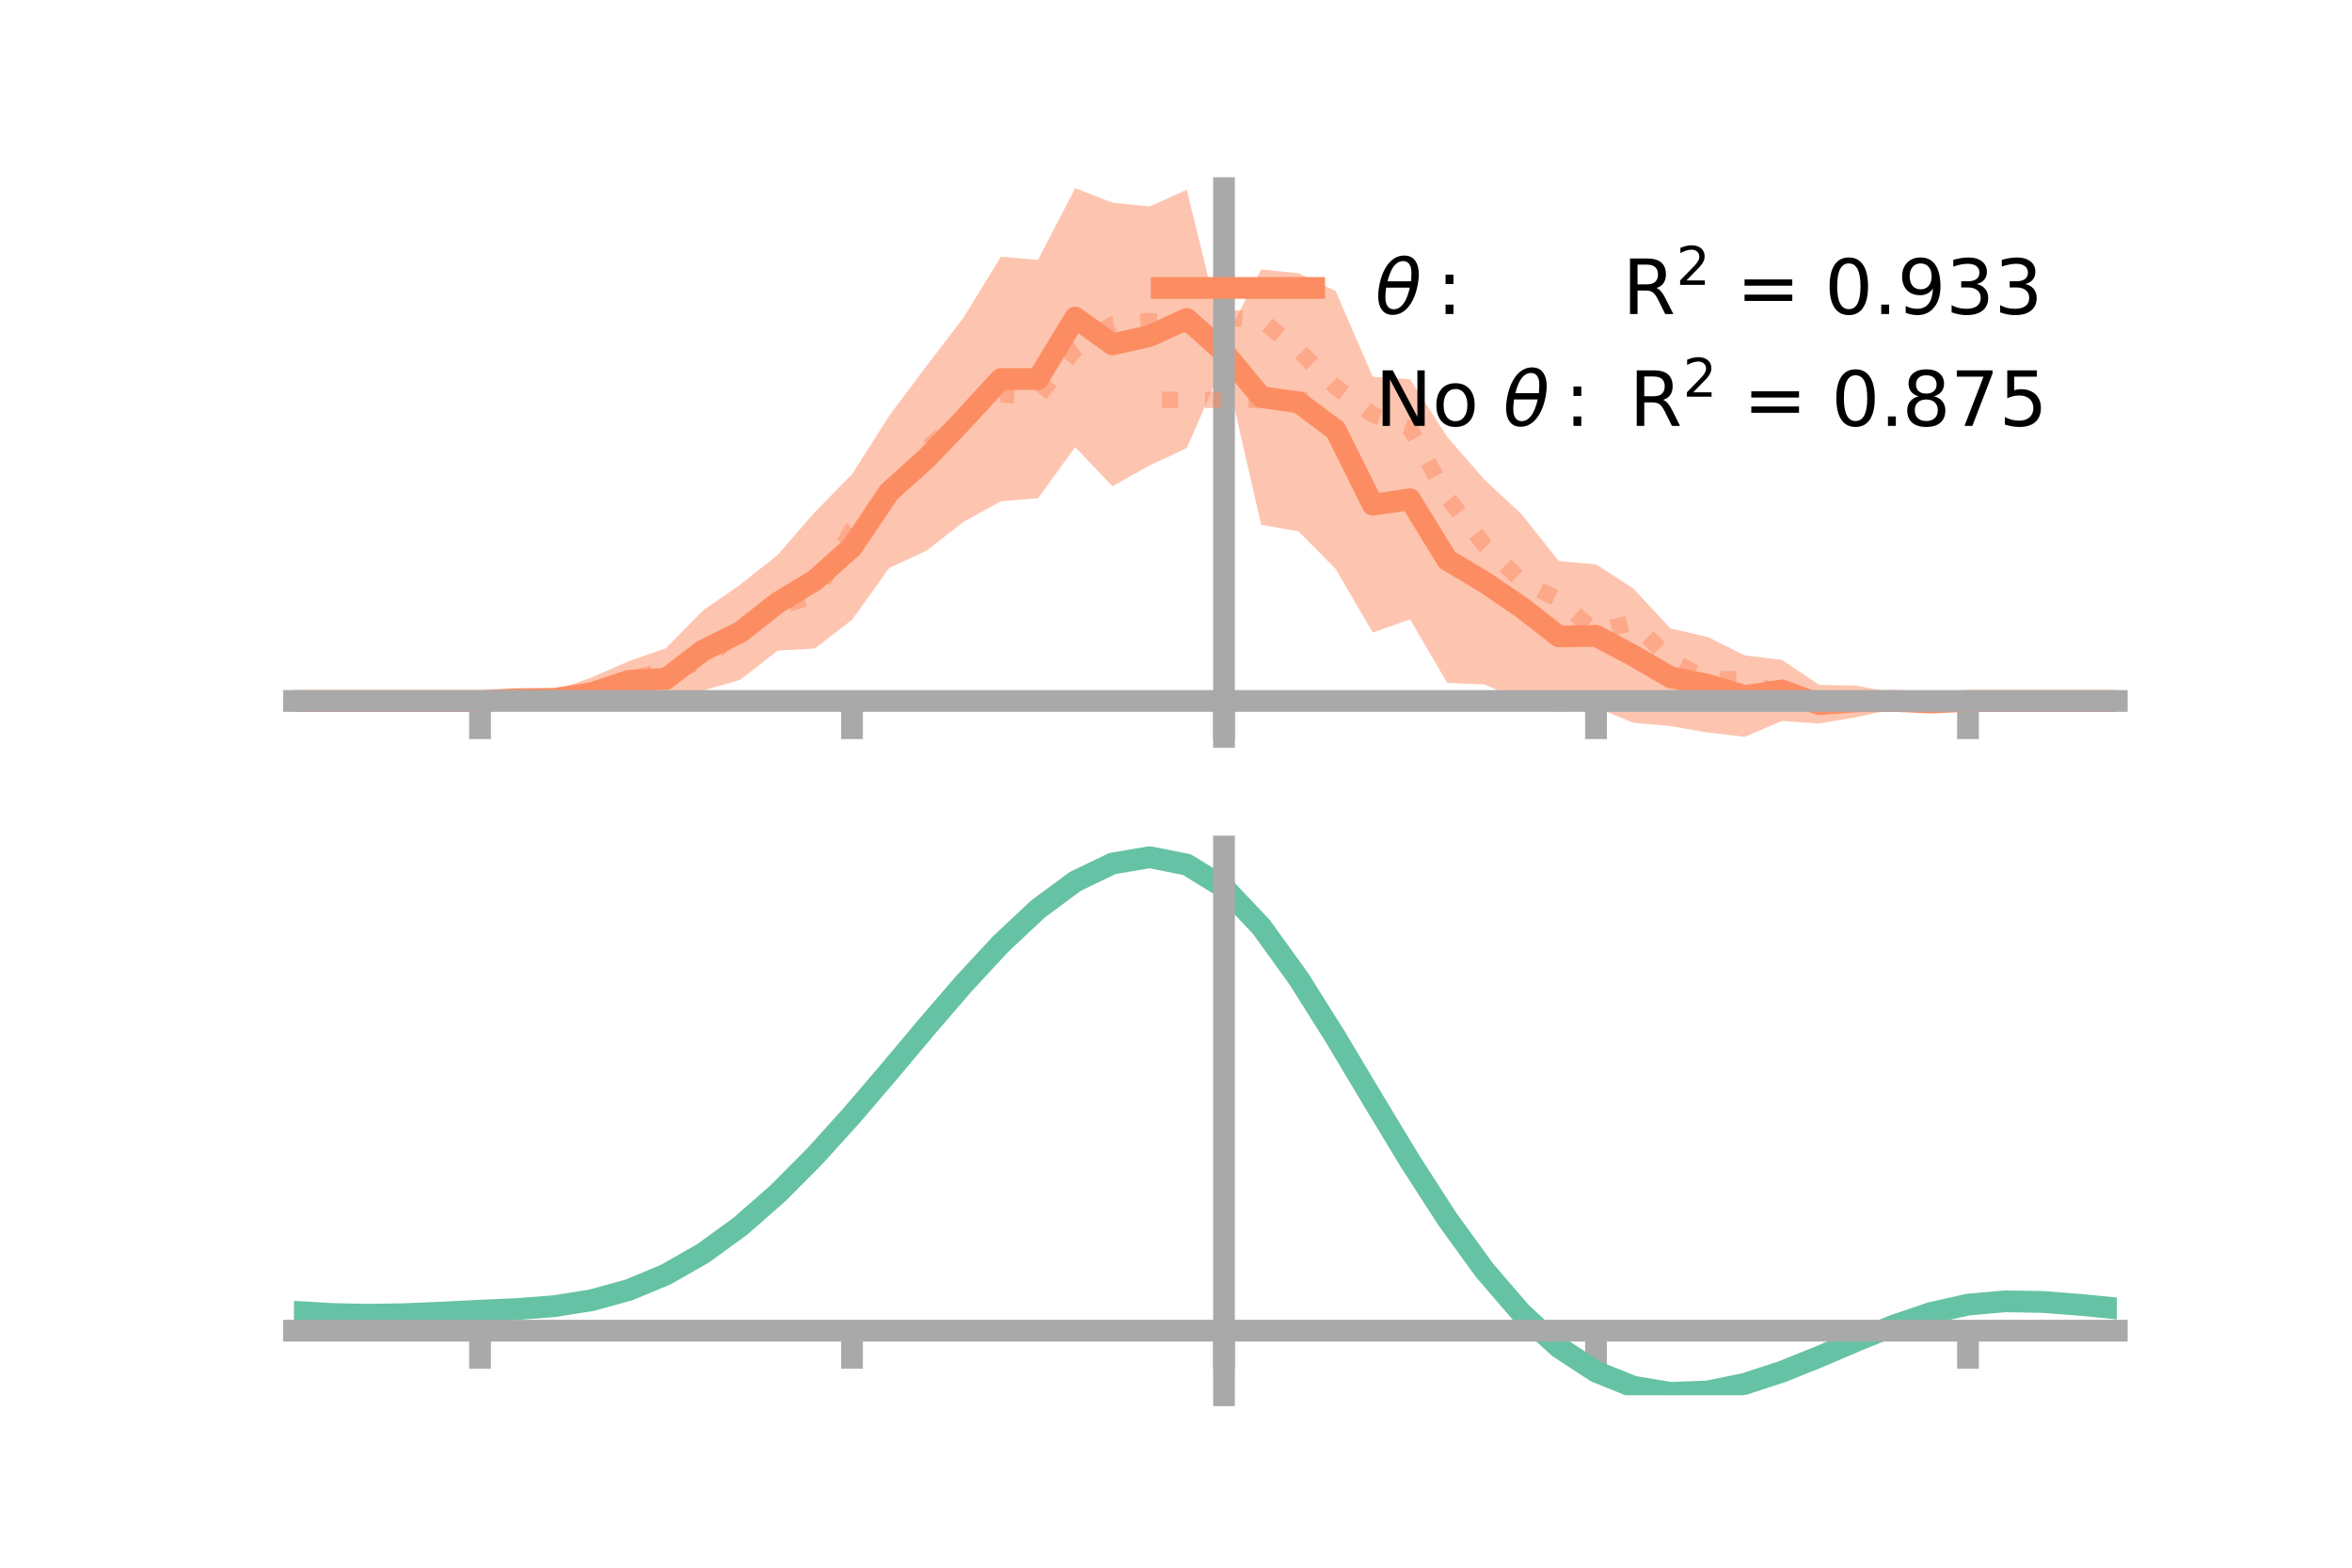 <?xml version="1.0" encoding="utf-8" standalone="no"?>
<!DOCTYPE svg PUBLIC "-//W3C//DTD SVG 1.1//EN"
  "http://www.w3.org/Graphics/SVG/1.1/DTD/svg11.dtd">
<!-- Created with matplotlib (https://matplotlib.org/) -->
<svg height="144pt" version="1.1" viewBox="0 0 216 144" width="216pt" xmlns="http://www.w3.org/2000/svg" xmlns:xlink="http://www.w3.org/1999/xlink">
 <defs>
  <style type="text/css">*{stroke-linecap:butt;stroke-linejoin:round;}</style>
 </defs>
 <g id="figure_1">
  <g id="patch_1">
   <path d="M 0 144 
L 216 144 
L 216 0 
L 0 0 
z
" style="fill:none;"/>
  </g>
  <g id="axes_1">
   <g id="patch_2">
    <path d="M 27 67.68 
L 194.4 67.68 
L 194.4 17.28 
L 27 17.28 
z
" style="fill:none;"/>
   </g>
   <g id="PolyCollection_1">
    <path clip-path="url(#pc79233ef6b)" d="M 27 64.39 
L 27 64.39 
L 30.416 64.39 
L 33.833 64.39 
L 37.249 64.39 
L 40.665 64.39 
L 44.082 64.39 
L 47.498 64.004 
L 50.914 63.447 
L 54.331 62.226 
L 57.747 60.732 
L 61.163 59.536 
L 64.58 56.06 
L 67.996 53.686 
L 71.412 50.979 
L 74.829 47.041 
L 78.245 43.566 
L 81.661 38.192 
L 85.078 33.622 
L 88.494 29.161 
L 91.91 23.587 
L 95.327 23.867 
L 98.743 17.28 
L 102.159 18.614 
L 105.576 18.968 
L 108.992 17.433 
L 112.408 31.37 
L 115.824 24.741 
L 119.241 25.101 
L 122.657 26.73 
L 126.073 34.615 
L 129.49 34.833 
L 132.906 40.123 
L 136.322 44.052 
L 139.739 47.236 
L 143.155 51.535 
L 146.571 51.835 
L 149.988 54.041 
L 153.404 57.725 
L 156.82 58.504 
L 160.237 60.196 
L 163.653 60.619 
L 167.069 62.909 
L 170.486 62.973 
L 173.902 63.645 
L 177.318 64.316 
L 180.735 64.39 
L 184.151 64.39 
L 187.567 64.39 
L 190.984 64.39 
L 194.4 64.39 
L 194.4 64.39 
L 194.4 64.39 
L 190.984 64.39 
L 187.567 64.39 
L 184.151 64.39 
L 180.735 64.39 
L 177.318 64.745 
L 173.902 65.126 
L 170.486 65.88 
L 167.069 66.457 
L 163.653 66.226 
L 160.237 67.68 
L 156.82 67.288 
L 153.404 66.692 
L 149.988 66.391 
L 146.571 64.974 
L 143.155 65.381 
L 139.739 64.337 
L 136.322 62.876 
L 132.906 62.728 
L 129.49 56.881 
L 126.073 58.11 
L 122.657 52.251 
L 119.241 48.807 
L 115.824 48.205 
L 112.408 33.333 
L 108.992 41.157 
L 105.576 42.758 
L 102.159 44.665 
L 98.743 41.068 
L 95.327 45.768 
L 91.91 46.045 
L 88.494 47.935 
L 85.078 50.59 
L 81.661 52.173 
L 78.245 56.942 
L 74.829 59.568 
L 71.412 59.767 
L 67.996 62.437 
L 64.58 63.431 
L 61.163 65.168 
L 57.747 64.336 
L 54.331 65.127 
L 50.914 64.939 
L 47.498 64.446 
L 44.082 64.39 
L 40.665 64.39 
L 37.249 64.39 
L 33.833 64.39 
L 30.416 64.39 
L 27 64.39 
z
" style="fill:#fc8d62;fill-opacity:0.5;"/>
   </g>
   <g id="matplotlib.axis_1">
    <g id="xtick_1">
     <g id="line2d_1">
      <defs>
       <path d="M 0 0 
L 0 3.5 
" id="m40a69aec73" style="stroke:#a9a9a9;stroke-width:2;"/>
      </defs>
      <g>
       <use style="fill:#a9a9a9;stroke:#a9a9a9;stroke-width:2;" x="44.082" xlink:href="#m40a69aec73" y="64.39"/>
      </g>
     </g>
    </g>
    <g id="xtick_2">
     <g id="line2d_2">
      <g>
       <use style="fill:#a9a9a9;stroke:#a9a9a9;stroke-width:2;" x="78.245" xlink:href="#m40a69aec73" y="64.39"/>
      </g>
     </g>
    </g>
    <g id="xtick_3">
     <g id="line2d_3">
      <g>
       <use style="fill:#a9a9a9;stroke:#a9a9a9;stroke-width:2;" x="112.408" xlink:href="#m40a69aec73" y="64.39"/>
      </g>
     </g>
    </g>
    <g id="xtick_4">
     <g id="line2d_4">
      <g>
       <use style="fill:#a9a9a9;stroke:#a9a9a9;stroke-width:2;" x="146.571" xlink:href="#m40a69aec73" y="64.39"/>
      </g>
     </g>
    </g>
    <g id="xtick_5">
     <g id="line2d_5">
      <g>
       <use style="fill:#a9a9a9;stroke:#a9a9a9;stroke-width:2;" x="180.735" xlink:href="#m40a69aec73" y="64.39"/>
      </g>
     </g>
    </g>
   </g>
   <g id="matplotlib.axis_2"/>
   <g id="line2d_6">
    <path clip-path="url(#pc79233ef6b)" d="M 27 64.39 
L 30.416 64.39 
L 33.833 64.39 
L 37.249 64.39 
L 40.665 64.39 
L 44.082 64.39 
L 47.498 64.225 
L 50.914 64.193 
L 54.331 63.677 
L 57.747 62.534 
L 61.163 62.352 
L 64.58 59.745 
L 67.996 58.061 
L 71.412 55.373 
L 74.829 53.305 
L 78.245 50.254 
L 81.661 45.183 
L 85.078 42.106 
L 88.494 38.548 
L 91.91 34.816 
L 95.327 34.817 
L 98.743 29.174 
L 102.159 31.639 
L 105.576 30.863 
L 108.992 29.295 
L 112.408 32.351 
L 115.824 36.473 
L 119.241 36.954 
L 122.657 39.491 
L 126.073 46.362 
L 129.49 45.857 
L 132.906 51.426 
L 136.322 53.464 
L 139.739 55.786 
L 143.155 58.458 
L 146.571 58.405 
L 149.988 60.216 
L 153.404 62.209 
L 156.82 62.896 
L 160.237 63.938 
L 163.653 63.422 
L 167.069 64.683 
L 170.486 64.427 
L 173.902 64.386 
L 177.318 64.53 
L 180.735 64.39 
L 184.151 64.39 
L 187.567 64.39 
L 190.984 64.39 
L 194.4 64.39 
" style="fill:none;stroke:#fc8d62;stroke-linecap:square;stroke-width:2;"/>
   </g>
   <g id="line2d_7">
    <path clip-path="url(#pc79233ef6b)" d="M 27 64.39 
L 30.416 64.39 
L 33.833 64.39 
L 37.249 64.39 
L 40.665 64.39 
L 44.082 64.39 
L 47.498 64.262 
L 50.914 64.104 
L 54.331 63.782 
L 57.747 62.443 
L 61.163 61.516 
L 64.58 60.845 
L 67.996 57.79 
L 71.412 55.751 
L 74.829 54.69 
L 78.245 48.647 
L 81.661 45.842 
L 85.078 41.218 
L 88.494 38.302 
L 91.91 36.237 
L 95.327 36.437 
L 98.743 32.108 
L 102.159 29.787 
L 105.576 29.48 
L 108.992 29.86 
L 112.408 29.174 
L 115.824 29.389 
L 119.241 32.175 
L 122.657 35.537 
L 126.073 38.082 
L 129.49 39.339 
L 132.906 45.688 
L 136.322 50.053 
L 139.739 53.369 
L 143.155 55.075 
L 146.571 58.063 
L 149.988 57.147 
L 153.404 60.614 
L 156.82 62.435 
L 160.237 62.366 
L 163.653 63.947 
L 167.069 64.585 
L 170.486 64.258 
L 173.902 64.452 
L 177.318 64.489 
L 180.735 64.39 
L 184.151 64.39 
L 187.567 64.39 
L 190.984 64.39 
L 194.4 64.39 
" style="fill:none;stroke:#fc8d62;stroke-dasharray:1.5,2.475;stroke-dashoffset:0;stroke-opacity:0.5;stroke-width:1.5;"/>
   </g>
   <g id="patch_3">
    <path d="M 112.408 67.68 
L 112.408 17.28 
" style="fill:none;stroke:#a9a9a9;stroke-linecap:square;stroke-linejoin:miter;stroke-width:2;"/>
   </g>
   <g id="patch_4">
    <path d="M 194.4 67.68 
L 194.4 17.28 
" style="fill:none;"/>
   </g>
   <g id="patch_5">
    <path d="M 27 64.39 
L 194.4 64.39 
" style="fill:none;stroke:#a9a9a9;stroke-linecap:square;stroke-linejoin:miter;stroke-width:2;"/>
   </g>
   <g id="patch_6">
    <path d="M 27 17.28 
L 194.4 17.28 
" style="fill:none;"/>
   </g>
   <g id="legend_1">
    <g id="line2d_8">
     <path d="M 106.69 26.449 
L 120.69 26.449 
" style="fill:none;stroke:#fc8d62;stroke-linecap:square;stroke-width:2;"/>
    </g>
    <g id="line2d_9"/>
    <g id="text_1">
     <!-- $\theta:$      R$^{2}$ = 0.933 -->
     <g transform="translate(126.29 28.899)scale(0.07 -0.07)">
      <defs>
       <path d="M 45.516 34.672 
L 14.453 34.672 
Q 12.359 20.062 14.5 13.875 
Q 17.188 6.25 24.469 6.25 
Q 31.781 6.25 37.359 13.922 
Q 42.234 20.656 45.516 34.672 
z
M 47.016 42.969 
Q 48.344 56.844 46.625 61.719 
Q 43.953 69.438 36.766 69.438 
Q 29.297 69.438 23.828 61.812 
Q 19.531 55.672 16.156 42.969 
z
M 38.188 76.766 
Q 49.906 76.766 54.594 66.406 
Q 59.281 56.109 55.719 37.844 
Q 52.203 19.625 43.453 9.281 
Q 34.766 -1.125 23.047 -1.125 
Q 11.281 -1.125 6.641 9.281 
Q 2 19.625 5.516 37.844 
Q 9.078 56.109 17.719 66.406 
Q 26.422 76.766 38.188 76.766 
z
" id="DejaVuSans-Oblique-952"/>
       <path d="M 11.719 12.406 
L 22.016 12.406 
L 22.016 0 
L 11.719 0 
z
M 11.719 51.703 
L 22.016 51.703 
L 22.016 39.312 
L 11.719 39.312 
z
" id="DejaVuSans-58"/>
       <path id="DejaVuSans-32"/>
       <path d="M 44.391 34.188 
Q 47.562 33.109 50.562 29.594 
Q 53.562 26.078 56.594 19.922 
L 66.609 0 
L 56 0 
L 46.688 18.703 
Q 43.062 26.031 39.672 28.422 
Q 36.281 30.812 30.422 30.812 
L 19.672 30.812 
L 19.672 0 
L 9.812 0 
L 9.812 72.906 
L 32.078 72.906 
Q 44.578 72.906 50.734 67.672 
Q 56.891 62.453 56.891 51.906 
Q 56.891 45.016 53.688 40.469 
Q 50.484 35.938 44.391 34.188 
z
M 19.672 64.797 
L 19.672 38.922 
L 32.078 38.922 
Q 39.203 38.922 42.844 42.219 
Q 46.484 45.516 46.484 51.906 
Q 46.484 58.297 42.844 61.547 
Q 39.203 64.797 32.078 64.797 
z
" id="DejaVuSans-82"/>
       <path d="M 19.188 8.297 
L 53.609 8.297 
L 53.609 0 
L 7.328 0 
L 7.328 8.297 
Q 12.938 14.109 22.625 23.891 
Q 32.328 33.688 34.812 36.531 
Q 39.547 41.844 41.422 45.531 
Q 43.312 49.219 43.312 52.781 
Q 43.312 58.594 39.234 62.25 
Q 35.156 65.922 28.609 65.922 
Q 23.969 65.922 18.812 64.312 
Q 13.672 62.703 7.812 59.422 
L 7.812 69.391 
Q 13.766 71.781 18.938 73 
Q 24.125 74.219 28.422 74.219 
Q 39.75 74.219 46.484 68.547 
Q 53.219 62.891 53.219 53.422 
Q 53.219 48.922 51.531 44.891 
Q 49.859 40.875 45.406 35.406 
Q 44.188 33.984 37.641 27.219 
Q 31.109 20.453 19.188 8.297 
z
" id="DejaVuSans-50"/>
       <path d="M 10.594 45.406 
L 73.188 45.406 
L 73.188 37.203 
L 10.594 37.203 
z
M 10.594 25.484 
L 73.188 25.484 
L 73.188 17.188 
L 10.594 17.188 
z
" id="DejaVuSans-61"/>
       <path d="M 31.781 66.406 
Q 24.172 66.406 20.328 58.906 
Q 16.5 51.422 16.5 36.375 
Q 16.5 21.391 20.328 13.891 
Q 24.172 6.391 31.781 6.391 
Q 39.453 6.391 43.281 13.891 
Q 47.125 21.391 47.125 36.375 
Q 47.125 51.422 43.281 58.906 
Q 39.453 66.406 31.781 66.406 
z
M 31.781 74.219 
Q 44.047 74.219 50.516 64.516 
Q 56.984 54.828 56.984 36.375 
Q 56.984 17.969 50.516 8.266 
Q 44.047 -1.422 31.781 -1.422 
Q 19.531 -1.422 13.062 8.266 
Q 6.594 17.969 6.594 36.375 
Q 6.594 54.828 13.062 64.516 
Q 19.531 74.219 31.781 74.219 
z
" id="DejaVuSans-48"/>
       <path d="M 10.688 12.406 
L 21 12.406 
L 21 0 
L 10.688 0 
z
" id="DejaVuSans-46"/>
       <path d="M 10.984 1.516 
L 10.984 10.5 
Q 14.703 8.734 18.5 7.812 
Q 22.312 6.891 25.984 6.891 
Q 35.75 6.891 40.891 13.453 
Q 46.047 20.016 46.781 33.406 
Q 43.953 29.203 39.594 26.953 
Q 35.25 24.703 29.984 24.703 
Q 19.047 24.703 12.672 31.312 
Q 6.297 37.938 6.297 49.422 
Q 6.297 60.641 12.938 67.422 
Q 19.578 74.219 30.609 74.219 
Q 43.266 74.219 49.922 64.516 
Q 56.594 54.828 56.594 36.375 
Q 56.594 19.141 48.406 8.859 
Q 40.234 -1.422 26.422 -1.422 
Q 22.703 -1.422 18.891 -0.688 
Q 15.094 0.047 10.984 1.516 
z
M 30.609 32.422 
Q 37.25 32.422 41.125 36.953 
Q 45.016 41.5 45.016 49.422 
Q 45.016 57.281 41.125 61.844 
Q 37.25 66.406 30.609 66.406 
Q 23.969 66.406 20.094 61.844 
Q 16.219 57.281 16.219 49.422 
Q 16.219 41.5 20.094 36.953 
Q 23.969 32.422 30.609 32.422 
z
" id="DejaVuSans-57"/>
       <path d="M 40.578 39.312 
Q 47.656 37.797 51.625 33 
Q 55.609 28.219 55.609 21.188 
Q 55.609 10.406 48.188 4.484 
Q 40.766 -1.422 27.094 -1.422 
Q 22.516 -1.422 17.656 -0.516 
Q 12.797 0.391 7.625 2.203 
L 7.625 11.719 
Q 11.719 9.328 16.594 8.109 
Q 21.484 6.891 26.812 6.891 
Q 36.078 6.891 40.938 10.547 
Q 45.797 14.203 45.797 21.188 
Q 45.797 27.641 41.281 31.266 
Q 36.766 34.906 28.719 34.906 
L 20.219 34.906 
L 20.219 43.016 
L 29.109 43.016 
Q 36.375 43.016 40.234 45.922 
Q 44.094 48.828 44.094 54.297 
Q 44.094 59.906 40.109 62.906 
Q 36.141 65.922 28.719 65.922 
Q 24.656 65.922 20.016 65.031 
Q 15.375 64.156 9.812 62.312 
L 9.812 71.094 
Q 15.438 72.656 20.344 73.438 
Q 25.25 74.219 29.594 74.219 
Q 40.828 74.219 47.359 69.109 
Q 53.906 64.016 53.906 55.328 
Q 53.906 49.266 50.438 45.094 
Q 46.969 40.922 40.578 39.312 
z
" id="DejaVuSans-51"/>
      </defs>
      <use transform="translate(0 0.766)" xlink:href="#DejaVuSans-Oblique-952"/>
      <use transform="translate(80.664 0.766)" xlink:href="#DejaVuSans-58"/>
      <use transform="translate(133.838 0.766)" xlink:href="#DejaVuSans-32"/>
      <use transform="translate(165.625 0.766)" xlink:href="#DejaVuSans-32"/>
      <use transform="translate(197.412 0.766)" xlink:href="#DejaVuSans-32"/>
      <use transform="translate(229.199 0.766)" xlink:href="#DejaVuSans-32"/>
      <use transform="translate(260.986 0.766)" xlink:href="#DejaVuSans-32"/>
      <use transform="translate(292.773 0.766)" xlink:href="#DejaVuSans-32"/>
      <use transform="translate(324.561 0.766)" xlink:href="#DejaVuSans-82"/>
      <use transform="translate(395 39.047)scale(0.7)" xlink:href="#DejaVuSans-50"/>
      <use transform="translate(442.271 0.766)" xlink:href="#DejaVuSans-32"/>
      <use transform="translate(474.058 0.766)" xlink:href="#DejaVuSans-61"/>
      <use transform="translate(557.847 0.766)" xlink:href="#DejaVuSans-32"/>
      <use transform="translate(589.634 0.766)" xlink:href="#DejaVuSans-48"/>
      <use transform="translate(653.257 0.766)" xlink:href="#DejaVuSans-46"/>
      <use transform="translate(685.044 0.766)" xlink:href="#DejaVuSans-57"/>
      <use transform="translate(748.667 0.766)" xlink:href="#DejaVuSans-51"/>
      <use transform="translate(812.29 0.766)" xlink:href="#DejaVuSans-51"/>
     </g>
    </g>
    <g id="line2d_10">
     <path d="M 106.69 36.724 
L 120.69 36.724 
" style="fill:none;stroke:#fc8d62;stroke-dasharray:1.5,2.475;stroke-dashoffset:0;stroke-opacity:0.5;stroke-width:1.5;"/>
    </g>
    <g id="line2d_11"/>
    <g id="text_2">
     <!-- No $\theta:$ R$^{2}$ = 0.875 -->
     <g transform="translate(126.29 39.174)scale(0.07 -0.07)">
      <defs>
       <path d="M 9.812 72.906 
L 23.094 72.906 
L 55.422 11.922 
L 55.422 72.906 
L 64.984 72.906 
L 64.984 0 
L 51.703 0 
L 19.391 60.984 
L 19.391 0 
L 9.812 0 
z
" id="DejaVuSans-78"/>
       <path d="M 30.609 48.391 
Q 23.391 48.391 19.188 42.75 
Q 14.984 37.109 14.984 27.297 
Q 14.984 17.484 19.156 11.844 
Q 23.344 6.203 30.609 6.203 
Q 37.797 6.203 41.984 11.859 
Q 46.188 17.531 46.188 27.297 
Q 46.188 37.016 41.984 42.703 
Q 37.797 48.391 30.609 48.391 
z
M 30.609 56 
Q 42.328 56 49.016 48.375 
Q 55.719 40.766 55.719 27.297 
Q 55.719 13.875 49.016 6.219 
Q 42.328 -1.422 30.609 -1.422 
Q 18.844 -1.422 12.172 6.219 
Q 5.516 13.875 5.516 27.297 
Q 5.516 40.766 12.172 48.375 
Q 18.844 56 30.609 56 
z
" id="DejaVuSans-111"/>
       <path d="M 31.781 34.625 
Q 24.75 34.625 20.719 30.859 
Q 16.703 27.094 16.703 20.516 
Q 16.703 13.922 20.719 10.156 
Q 24.75 6.391 31.781 6.391 
Q 38.812 6.391 42.859 10.172 
Q 46.922 13.969 46.922 20.516 
Q 46.922 27.094 42.891 30.859 
Q 38.875 34.625 31.781 34.625 
z
M 21.922 38.812 
Q 15.578 40.375 12.031 44.719 
Q 8.5 49.078 8.5 55.328 
Q 8.5 64.062 14.719 69.141 
Q 20.953 74.219 31.781 74.219 
Q 42.672 74.219 48.875 69.141 
Q 55.078 64.062 55.078 55.328 
Q 55.078 49.078 51.531 44.719 
Q 48 40.375 41.703 38.812 
Q 48.828 37.156 52.797 32.312 
Q 56.781 27.484 56.781 20.516 
Q 56.781 9.906 50.312 4.234 
Q 43.844 -1.422 31.781 -1.422 
Q 19.734 -1.422 13.25 4.234 
Q 6.781 9.906 6.781 20.516 
Q 6.781 27.484 10.781 32.312 
Q 14.797 37.156 21.922 38.812 
z
M 18.312 54.391 
Q 18.312 48.734 21.844 45.562 
Q 25.391 42.391 31.781 42.391 
Q 38.141 42.391 41.719 45.562 
Q 45.312 48.734 45.312 54.391 
Q 45.312 60.062 41.719 63.234 
Q 38.141 66.406 31.781 66.406 
Q 25.391 66.406 21.844 63.234 
Q 18.312 60.062 18.312 54.391 
z
" id="DejaVuSans-56"/>
       <path d="M 8.203 72.906 
L 55.078 72.906 
L 55.078 68.703 
L 28.609 0 
L 18.312 0 
L 43.219 64.594 
L 8.203 64.594 
z
" id="DejaVuSans-55"/>
       <path d="M 10.797 72.906 
L 49.516 72.906 
L 49.516 64.594 
L 19.828 64.594 
L 19.828 46.734 
Q 21.969 47.469 24.109 47.828 
Q 26.266 48.188 28.422 48.188 
Q 40.625 48.188 47.75 41.5 
Q 54.891 34.812 54.891 23.391 
Q 54.891 11.625 47.562 5.094 
Q 40.234 -1.422 26.906 -1.422 
Q 22.312 -1.422 17.547 -0.641 
Q 12.797 0.141 7.719 1.703 
L 7.719 11.625 
Q 12.109 9.234 16.797 8.062 
Q 21.484 6.891 26.703 6.891 
Q 35.156 6.891 40.078 11.328 
Q 45.016 15.766 45.016 23.391 
Q 45.016 31 40.078 35.438 
Q 35.156 39.891 26.703 39.891 
Q 22.75 39.891 18.812 39.016 
Q 14.891 38.141 10.797 36.281 
z
" id="DejaVuSans-53"/>
      </defs>
      <use transform="translate(0 0.766)" xlink:href="#DejaVuSans-78"/>
      <use transform="translate(74.805 0.766)" xlink:href="#DejaVuSans-111"/>
      <use transform="translate(135.986 0.766)" xlink:href="#DejaVuSans-32"/>
      <use transform="translate(167.773 0.766)" xlink:href="#DejaVuSans-Oblique-952"/>
      <use transform="translate(248.438 0.766)" xlink:href="#DejaVuSans-58"/>
      <use transform="translate(301.611 0.766)" xlink:href="#DejaVuSans-32"/>
      <use transform="translate(333.398 0.766)" xlink:href="#DejaVuSans-82"/>
      <use transform="translate(403.838 39.047)scale(0.7)" xlink:href="#DejaVuSans-50"/>
      <use transform="translate(451.108 0.766)" xlink:href="#DejaVuSans-32"/>
      <use transform="translate(482.896 0.766)" xlink:href="#DejaVuSans-61"/>
      <use transform="translate(566.685 0.766)" xlink:href="#DejaVuSans-32"/>
      <use transform="translate(598.472 0.766)" xlink:href="#DejaVuSans-48"/>
      <use transform="translate(662.095 0.766)" xlink:href="#DejaVuSans-46"/>
      <use transform="translate(691.257 0.766)" xlink:href="#DejaVuSans-56"/>
      <use transform="translate(754.88 0.766)" xlink:href="#DejaVuSans-55"/>
      <use transform="translate(818.503 0.766)" xlink:href="#DejaVuSans-53"/>
     </g>
    </g>
   </g>
  </g>
  <g id="axes_2">
   <g id="patch_7">
    <path d="M 27 128.16 
L 194.4 128.16 
L 194.4 77.76 
L 27 77.76 
z
" style="fill:none;"/>
   </g>
   <g id="PolyCollection_2">
    <path clip-path="url(#pbe6f3e0030)" d="M 27 120.531 
L 27 120.451 
L 30.416 120.664 
L 33.833 120.737 
L 37.249 120.673 
L 40.665 120.517 
L 44.082 120.339 
L 47.498 120.183 
L 50.914 119.911 
L 54.331 119.361 
L 57.747 118.408 
L 61.163 116.961 
L 64.58 114.97 
L 67.996 112.426 
L 71.412 109.36 
L 74.829 105.841 
L 78.245 101.968 
L 81.661 97.872 
L 85.078 93.706 
L 88.494 89.645 
L 91.91 85.879 
L 95.327 82.606 
L 98.743 80.029 
L 102.159 78.348 
L 105.576 77.76 
L 108.992 78.45 
L 112.408 80.585 
L 115.824 84.245 
L 119.241 89.05 
L 122.657 94.561 
L 126.073 100.37 
L 129.49 106.118 
L 132.906 111.506 
L 136.322 116.299 
L 139.739 120.33 
L 143.155 123.496 
L 146.571 125.76 
L 149.988 127.145 
L 153.404 127.722 
L 156.82 127.601 
L 160.237 126.916 
L 163.653 125.818 
L 167.069 124.47 
L 170.486 123.032 
L 173.902 121.665 
L 177.318 120.521 
L 180.735 119.75 
L 184.151 119.451 
L 187.567 119.515 
L 190.984 119.787 
L 194.4 120.134 
L 194.4 120.241 
L 194.4 120.241 
L 190.984 119.918 
L 187.567 119.665 
L 184.151 119.612 
L 180.735 119.916 
L 177.318 120.698 
L 173.902 121.872 
L 170.486 123.286 
L 167.069 124.777 
L 163.653 126.176 
L 160.237 127.312 
L 156.82 128.023 
L 153.404 128.16 
L 149.988 127.595 
L 146.571 126.234 
L 143.155 124.022 
L 139.739 120.945 
L 136.322 117.042 
L 132.906 112.407 
L 129.49 107.196 
L 126.073 101.632 
L 122.657 96.004 
L 119.241 90.66 
L 115.824 85.998 
L 112.408 82.447 
L 108.992 80.382 
L 105.576 79.717 
L 102.159 80.287 
L 98.743 81.905 
L 95.327 84.381 
L 91.91 87.519 
L 88.494 91.122 
L 85.078 95 
L 81.661 98.974 
L 78.245 102.876 
L 74.829 106.563 
L 71.412 109.913 
L 67.996 112.834 
L 64.58 115.264 
L 61.163 117.176 
L 57.747 118.576 
L 54.331 119.504 
L 50.914 120.041 
L 47.498 120.303 
L 44.082 120.448 
L 40.665 120.61 
L 37.249 120.748 
L 33.833 120.797 
L 30.416 120.726 
L 27 120.531 
z
" style="fill:#66c2a5;fill-opacity:0.5;"/>
   </g>
   <g id="matplotlib.axis_3">
    <g id="xtick_6">
     <g id="line2d_12">
      <g>
       <use style="fill:#a9a9a9;stroke:#a9a9a9;stroke-width:2;" x="44.082" xlink:href="#m40a69aec73" y="122.232"/>
      </g>
     </g>
    </g>
    <g id="xtick_7">
     <g id="line2d_13">
      <g>
       <use style="fill:#a9a9a9;stroke:#a9a9a9;stroke-width:2;" x="78.245" xlink:href="#m40a69aec73" y="122.232"/>
      </g>
     </g>
    </g>
    <g id="xtick_8">
     <g id="line2d_14">
      <g>
       <use style="fill:#a9a9a9;stroke:#a9a9a9;stroke-width:2;" x="112.408" xlink:href="#m40a69aec73" y="122.232"/>
      </g>
     </g>
    </g>
    <g id="xtick_9">
     <g id="line2d_15">
      <g>
       <use style="fill:#a9a9a9;stroke:#a9a9a9;stroke-width:2;" x="146.571" xlink:href="#m40a69aec73" y="122.232"/>
      </g>
     </g>
    </g>
    <g id="xtick_10">
     <g id="line2d_16">
      <g>
       <use style="fill:#a9a9a9;stroke:#a9a9a9;stroke-width:2;" x="180.735" xlink:href="#m40a69aec73" y="122.232"/>
      </g>
     </g>
    </g>
   </g>
   <g id="matplotlib.axis_4"/>
   <g id="line2d_17">
    <path clip-path="url(#pbe6f3e0030)" d="M 27 120.491 
L 30.416 120.695 
L 33.833 120.767 
L 37.249 120.711 
L 40.665 120.563 
L 44.082 120.393 
L 47.498 120.243 
L 50.914 119.976 
L 54.331 119.433 
L 57.747 118.492 
L 61.163 117.069 
L 64.58 115.117 
L 67.996 112.63 
L 71.412 109.637 
L 74.829 106.202 
L 78.245 102.422 
L 81.661 98.423 
L 85.078 94.353 
L 88.494 90.384 
L 91.91 86.699 
L 95.327 83.494 
L 98.743 80.967 
L 102.159 79.318 
L 105.576 78.739 
L 108.992 79.416 
L 112.408 81.516 
L 115.824 85.122 
L 119.241 89.855 
L 122.657 95.282 
L 126.073 101.001 
L 129.49 106.657 
L 132.906 111.956 
L 136.322 116.671 
L 139.739 120.638 
L 143.155 123.759 
L 146.571 125.997 
L 149.988 127.37 
L 153.404 127.941 
L 156.82 127.812 
L 160.237 127.114 
L 163.653 125.997 
L 167.069 124.623 
L 170.486 123.159 
L 173.902 121.768 
L 177.318 120.609 
L 180.735 119.833 
L 184.151 119.532 
L 187.567 119.59 
L 190.984 119.853 
L 194.4 120.187 
" style="fill:none;stroke:#66c2a5;stroke-linecap:square;stroke-width:2;"/>
   </g>
   <g id="patch_8">
    <path d="M 112.408 128.16 
L 112.408 77.76 
" style="fill:none;stroke:#a9a9a9;stroke-linecap:square;stroke-linejoin:miter;stroke-width:2;"/>
   </g>
   <g id="patch_9">
    <path d="M 194.4 128.16 
L 194.4 77.76 
" style="fill:none;"/>
   </g>
   <g id="patch_10">
    <path d="M 27 122.232 
L 194.4 122.232 
" style="fill:none;stroke:#a9a9a9;stroke-linecap:square;stroke-linejoin:miter;stroke-width:2;"/>
   </g>
   <g id="patch_11">
    <path d="M 27 77.76 
L 194.4 77.76 
" style="fill:none;"/>
   </g>
  </g>
 </g>
 <defs>
  <clipPath id="pc79233ef6b">
   <rect height="50.4" width="167.4" x="27" y="17.28"/>
  </clipPath>
  <clipPath id="pbe6f3e0030">
   <rect height="50.4" width="167.4" x="27" y="77.76"/>
  </clipPath>
 </defs>
</svg>
